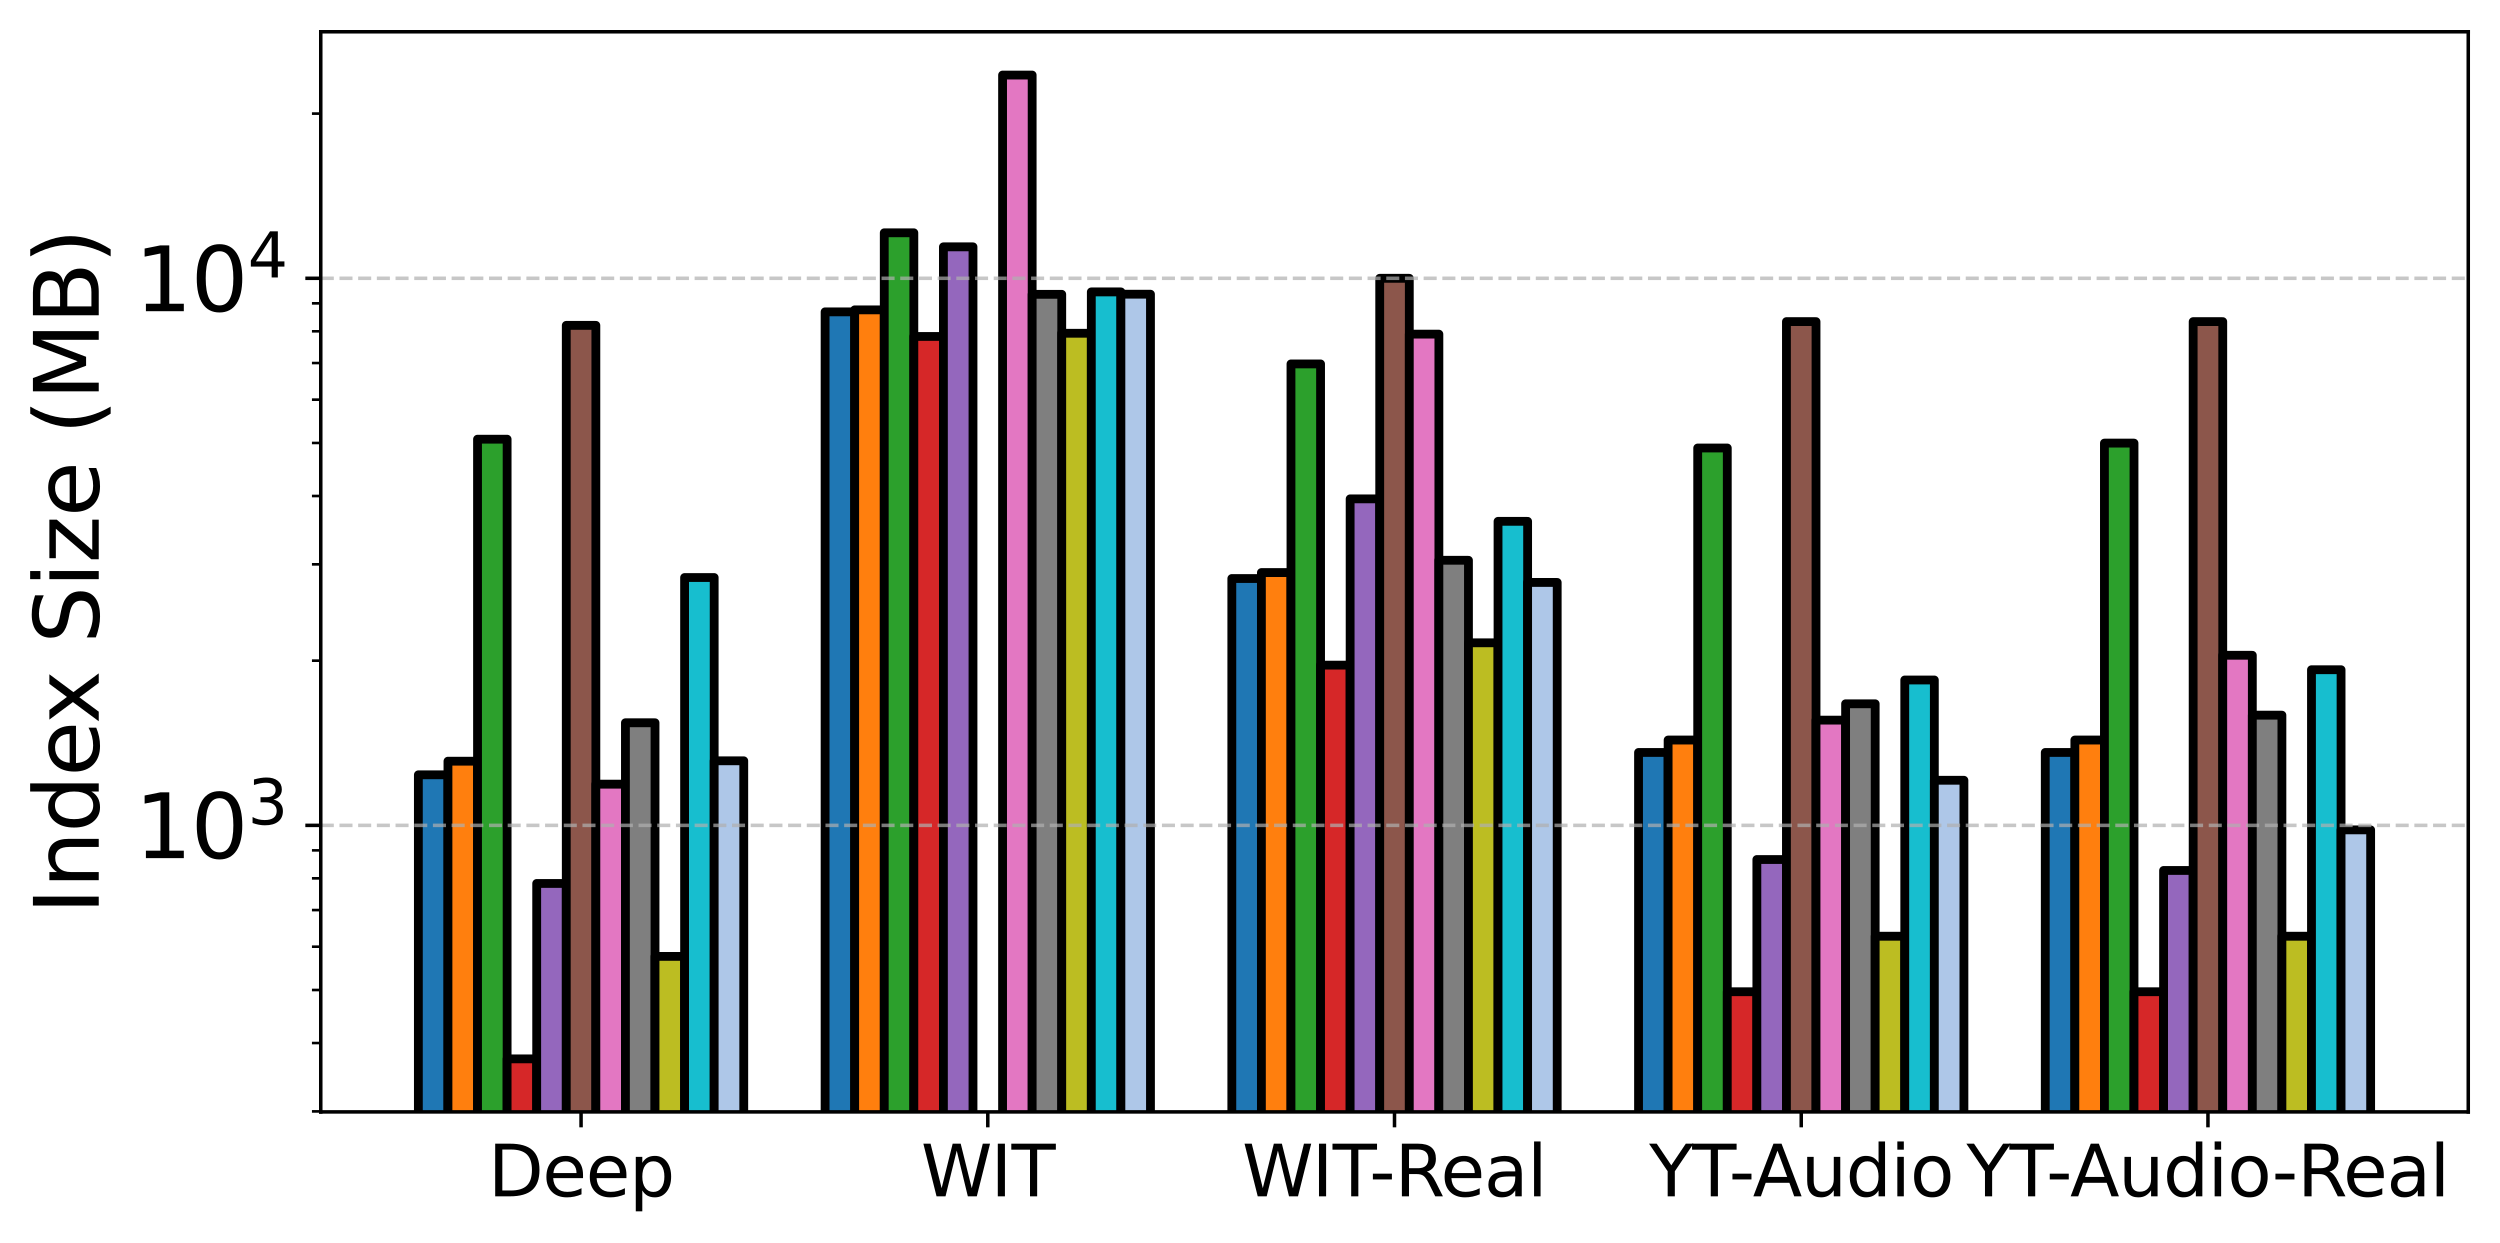 <?xml version="1.0" encoding="utf-8" standalone="no"?>
<!DOCTYPE svg PUBLIC "-//W3C//DTD SVG 1.1//EN"
  "http://www.w3.org/Graphics/SVG/1.1/DTD/svg11.dtd">
<svg xmlns:xlink="http://www.w3.org/1999/xlink" width="567.06pt" height="281.885pt" viewBox="0 0 567.06 281.885" xmlns="http://www.w3.org/2000/svg" version="1.1">
 <defs>
  <style type="text/css">*{stroke-linejoin: round; stroke-linecap: butt}</style>
 </defs>
 <g id="figure_1">
  <g id="patch_1">
   <path d="M 0 281.885 
L 567.06 281.885 
L 567.06 0 
L 0 0 
z
" style="fill: #ffffff"/>
  </g>
  <g id="axes_1">
   <g id="patch_2">
    <path d="M 72.756 252.2 
L 559.86 252.2 
L 559.86 7.2 
L 72.756 7.2 
z
" style="fill: #ffffff"/>
   </g>
   <g id="patch_3">
    <path d="M 94.897 124642.062 
L 101.607 124642.062 
L 101.607 175.745 
L 94.897 175.745 
z
" clip-path="url(#pad9b389c15)" style="fill: #1f77b4; stroke: #000000; stroke-width: 2; stroke-linejoin: miter"/>
   </g>
   <g id="patch_4">
    <path d="M 187.152 124642.062 
L 193.861 124642.062 
L 193.861 70.734 
L 187.152 70.734 
z
" clip-path="url(#pad9b389c15)" style="fill: #1f77b4; stroke: #000000; stroke-width: 2; stroke-linejoin: miter"/>
   </g>
   <g id="patch_5">
    <path d="M 279.406 124642.062 
L 286.116 124642.062 
L 286.116 131.22 
L 279.406 131.22 
z
" clip-path="url(#pad9b389c15)" style="fill: #1f77b4; stroke: #000000; stroke-width: 2; stroke-linejoin: miter"/>
   </g>
   <g id="patch_6">
    <path d="M 371.661 124642.062 
L 378.37 124642.062 
L 378.37 170.677 
L 371.661 170.677 
z
" clip-path="url(#pad9b389c15)" style="fill: #1f77b4; stroke: #000000; stroke-width: 2; stroke-linejoin: miter"/>
   </g>
   <g id="patch_7">
    <path d="M 463.915 124642.062 
L 470.625 124642.062 
L 470.625 170.677 
L 463.915 170.677 
z
" clip-path="url(#pad9b389c15)" style="fill: #1f77b4; stroke: #000000; stroke-width: 2; stroke-linejoin: miter"/>
   </g>
   <g id="patch_8">
    <path d="M 101.607 124642.062 
L 108.316 124642.062 
L 108.316 172.655 
L 101.607 172.655 
z
" clip-path="url(#pad9b389c15)" style="fill: #ff7f0e; stroke: #000000; stroke-width: 2; stroke-linejoin: miter"/>
   </g>
   <g id="patch_9">
    <path d="M 193.861 124642.062 
L 200.571 124642.062 
L 200.571 70.283 
L 193.861 70.283 
z
" clip-path="url(#pad9b389c15)" style="fill: #ff7f0e; stroke: #000000; stroke-width: 2; stroke-linejoin: miter"/>
   </g>
   <g id="patch_10">
    <path d="M 286.116 124642.062 
L 292.825 124642.062 
L 292.825 129.87 
L 286.116 129.87 
z
" clip-path="url(#pad9b389c15)" style="fill: #ff7f0e; stroke: #000000; stroke-width: 2; stroke-linejoin: miter"/>
   </g>
   <g id="patch_11">
    <path d="M 378.37 124642.062 
L 385.08 124642.062 
L 385.08 167.857 
L 378.37 167.857 
z
" clip-path="url(#pad9b389c15)" style="fill: #ff7f0e; stroke: #000000; stroke-width: 2; stroke-linejoin: miter"/>
   </g>
   <g id="patch_12">
    <path d="M 470.625 124642.062 
L 477.334 124642.062 
L 477.334 167.857 
L 470.625 167.857 
z
" clip-path="url(#pad9b389c15)" style="fill: #ff7f0e; stroke: #000000; stroke-width: 2; stroke-linejoin: miter"/>
   </g>
   <g id="patch_13">
    <path d="M 108.316 124642.062 
L 115.026 124642.062 
L 115.026 99.617 
L 108.316 99.617 
z
" clip-path="url(#pad9b389c15)" style="fill: #2ca02c; stroke: #000000; stroke-width: 2; stroke-linejoin: miter"/>
   </g>
   <g id="patch_14">
    <path d="M 200.571 124642.062 
L 207.28 124642.062 
L 207.28 52.804 
L 200.571 52.804 
z
" clip-path="url(#pad9b389c15)" style="fill: #2ca02c; stroke: #000000; stroke-width: 2; stroke-linejoin: miter"/>
   </g>
   <g id="patch_15">
    <path d="M 292.825 124642.062 
L 299.535 124642.062 
L 299.535 82.546 
L 292.825 82.546 
z
" clip-path="url(#pad9b389c15)" style="fill: #2ca02c; stroke: #000000; stroke-width: 2; stroke-linejoin: miter"/>
   </g>
   <g id="patch_16">
    <path d="M 385.08 124642.062 
L 391.789 124642.062 
L 391.789 101.617 
L 385.08 101.617 
z
" clip-path="url(#pad9b389c15)" style="fill: #2ca02c; stroke: #000000; stroke-width: 2; stroke-linejoin: miter"/>
   </g>
   <g id="patch_17">
    <path d="M 477.334 124642.062 
L 484.044 124642.062 
L 484.044 100.508 
L 477.334 100.508 
z
" clip-path="url(#pad9b389c15)" style="fill: #2ca02c; stroke: #000000; stroke-width: 2; stroke-linejoin: miter"/>
   </g>
   <g id="patch_18">
    <path d="M 115.026 124642.062 
L 121.735 124642.062 
L 121.735 240.175 
L 115.026 240.175 
z
" clip-path="url(#pad9b389c15)" style="fill: #d62728; stroke: #000000; stroke-width: 2; stroke-linejoin: miter"/>
   </g>
   <g id="patch_19">
    <path d="M 207.28 124642.062 
L 213.989 124642.062 
L 213.989 76.321 
L 207.28 76.321 
z
" clip-path="url(#pad9b389c15)" style="fill: #d62728; stroke: #000000; stroke-width: 2; stroke-linejoin: miter"/>
   </g>
   <g id="patch_20">
    <path d="M 299.535 124642.062 
L 306.244 124642.062 
L 306.244 150.868 
L 299.535 150.868 
z
" clip-path="url(#pad9b389c15)" style="fill: #d62728; stroke: #000000; stroke-width: 2; stroke-linejoin: miter"/>
   </g>
   <g id="patch_21">
    <path d="M 391.789 124642.062 
L 398.498 124642.062 
L 398.498 224.948 
L 391.789 224.948 
z
" clip-path="url(#pad9b389c15)" style="fill: #d62728; stroke: #000000; stroke-width: 2; stroke-linejoin: miter"/>
   </g>
   <g id="patch_22">
    <path d="M 484.044 124642.062 
L 490.753 124642.062 
L 490.753 224.948 
L 484.044 224.948 
z
" clip-path="url(#pad9b389c15)" style="fill: #d62728; stroke: #000000; stroke-width: 2; stroke-linejoin: miter"/>
   </g>
   <g id="patch_23">
    <path d="M 121.735 124642.062 
L 128.444 124642.062 
L 128.444 200.389 
L 121.735 200.389 
z
" clip-path="url(#pad9b389c15)" style="fill: #9467bd; stroke: #000000; stroke-width: 2; stroke-linejoin: miter"/>
   </g>
   <g id="patch_24">
    <path d="M 213.989 124642.062 
L 220.699 124642.062 
L 220.699 55.988 
L 213.989 55.988 
z
" clip-path="url(#pad9b389c15)" style="fill: #9467bd; stroke: #000000; stroke-width: 2; stroke-linejoin: miter"/>
   </g>
   <g id="patch_25">
    <path d="M 306.244 124642.062 
L 312.953 124642.062 
L 312.953 113.152 
L 306.244 113.152 
z
" clip-path="url(#pad9b389c15)" style="fill: #9467bd; stroke: #000000; stroke-width: 2; stroke-linejoin: miter"/>
   </g>
   <g id="patch_26">
    <path d="M 398.498 124642.062 
L 405.208 124642.062 
L 405.208 194.96 
L 398.498 194.96 
z
" clip-path="url(#pad9b389c15)" style="fill: #9467bd; stroke: #000000; stroke-width: 2; stroke-linejoin: miter"/>
   </g>
   <g id="patch_27">
    <path d="M 490.753 124642.062 
L 497.462 124642.062 
L 497.462 197.443 
L 490.753 197.443 
z
" clip-path="url(#pad9b389c15)" style="fill: #9467bd; stroke: #000000; stroke-width: 2; stroke-linejoin: miter"/>
   </g>
   <g id="patch_28">
    <path d="M 128.444 124642.062 
L 135.154 124642.062 
L 135.154 73.799 
L 128.444 73.799 
z
" clip-path="url(#pad9b389c15)" style="fill: #8c564b; stroke: #000000; stroke-width: 2; stroke-linejoin: miter"/>
   </g>
   <g id="patch_29">
    <path clip-path="url(#pad9b389c15)" style="fill: #8c564b; stroke: #000000; stroke-width: 2; stroke-linejoin: miter"/>
   </g>
   <g id="patch_30">
    <path d="M 312.953 124642.062 
L 319.663 124642.062 
L 319.663 63.124 
L 312.953 63.124 
z
" clip-path="url(#pad9b389c15)" style="fill: #8c564b; stroke: #000000; stroke-width: 2; stroke-linejoin: miter"/>
   </g>
   <g id="patch_31">
    <path d="M 405.208 124642.062 
L 411.917 124642.062 
L 411.917 72.951 
L 405.208 72.951 
z
" clip-path="url(#pad9b389c15)" style="fill: #8c564b; stroke: #000000; stroke-width: 2; stroke-linejoin: miter"/>
   </g>
   <g id="patch_32">
    <path d="M 497.462 124642.062 
L 504.172 124642.062 
L 504.172 72.951 
L 497.462 72.951 
z
" clip-path="url(#pad9b389c15)" style="fill: #8c564b; stroke: #000000; stroke-width: 2; stroke-linejoin: miter"/>
   </g>
   <g id="patch_33">
    <path d="M 135.154 124642.062 
L 141.863 124642.062 
L 141.863 177.868 
L 135.154 177.868 
z
" clip-path="url(#pad9b389c15)" style="fill: #e377c2; stroke: #000000; stroke-width: 2; stroke-linejoin: miter"/>
   </g>
   <g id="patch_34">
    <path d="M 227.408 124642.062 
L 234.118 124642.062 
L 234.118 17.025 
L 227.408 17.025 
z
" clip-path="url(#pad9b389c15)" style="fill: #e377c2; stroke: #000000; stroke-width: 2; stroke-linejoin: miter"/>
   </g>
   <g id="patch_35">
    <path d="M 319.663 124642.062 
L 326.372 124642.062 
L 326.372 75.792 
L 319.663 75.792 
z
" clip-path="url(#pad9b389c15)" style="fill: #e377c2; stroke: #000000; stroke-width: 2; stroke-linejoin: miter"/>
   </g>
   <g id="patch_36">
    <path d="M 411.917 124642.062 
L 418.627 124642.062 
L 418.627 163.345 
L 411.917 163.345 
z
" clip-path="url(#pad9b389c15)" style="fill: #e377c2; stroke: #000000; stroke-width: 2; stroke-linejoin: miter"/>
   </g>
   <g id="patch_37">
    <path d="M 504.172 124642.062 
L 510.881 124642.062 
L 510.881 148.634 
L 504.172 148.634 
z
" clip-path="url(#pad9b389c15)" style="fill: #e377c2; stroke: #000000; stroke-width: 2; stroke-linejoin: miter"/>
   </g>
   <g id="patch_38">
    <path d="M 141.863 124642.062 
L 148.573 124642.062 
L 148.573 163.939 
L 141.863 163.939 
z
" clip-path="url(#pad9b389c15)" style="fill: #7f7f7f; stroke: #000000; stroke-width: 2; stroke-linejoin: miter"/>
   </g>
   <g id="patch_39">
    <path d="M 234.118 124642.062 
L 240.827 124642.062 
L 240.827 66.757 
L 234.118 66.757 
z
" clip-path="url(#pad9b389c15)" style="fill: #7f7f7f; stroke: #000000; stroke-width: 2; stroke-linejoin: miter"/>
   </g>
   <g id="patch_40">
    <path d="M 326.372 124642.062 
L 333.082 124642.062 
L 333.082 127.087 
L 326.372 127.087 
z
" clip-path="url(#pad9b389c15)" style="fill: #7f7f7f; stroke: #000000; stroke-width: 2; stroke-linejoin: miter"/>
   </g>
   <g id="patch_41">
    <path d="M 418.627 124642.062 
L 425.336 124642.062 
L 425.336 159.636 
L 418.627 159.636 
z
" clip-path="url(#pad9b389c15)" style="fill: #7f7f7f; stroke: #000000; stroke-width: 2; stroke-linejoin: miter"/>
   </g>
   <g id="patch_42">
    <path d="M 510.881 124642.062 
L 517.591 124642.062 
L 517.591 162.217 
L 510.881 162.217 
z
" clip-path="url(#pad9b389c15)" style="fill: #7f7f7f; stroke: #000000; stroke-width: 2; stroke-linejoin: miter"/>
   </g>
   <g id="patch_43">
    <path d="M 148.573 124642.062 
L 155.282 124642.062 
L 155.282 216.934 
L 148.573 216.934 
z
" clip-path="url(#pad9b389c15)" style="fill: #bcbd22; stroke: #000000; stroke-width: 2; stroke-linejoin: miter"/>
   </g>
   <g id="patch_44">
    <path d="M 240.827 124642.062 
L 247.537 124642.062 
L 247.537 75.595 
L 240.827 75.595 
z
" clip-path="url(#pad9b389c15)" style="fill: #bcbd22; stroke: #000000; stroke-width: 2; stroke-linejoin: miter"/>
   </g>
   <g id="patch_45">
    <path d="M 333.082 124642.062 
L 339.791 124642.062 
L 339.791 145.807 
L 333.082 145.807 
z
" clip-path="url(#pad9b389c15)" style="fill: #bcbd22; stroke: #000000; stroke-width: 2; stroke-linejoin: miter"/>
   </g>
   <g id="patch_46">
    <path d="M 425.336 124642.062 
L 432.046 124642.062 
L 432.046 212.362 
L 425.336 212.362 
z
" clip-path="url(#pad9b389c15)" style="fill: #bcbd22; stroke: #000000; stroke-width: 2; stroke-linejoin: miter"/>
   </g>
   <g id="patch_47">
    <path d="M 517.591 124642.062 
L 524.3 124642.062 
L 524.3 212.362 
L 517.591 212.362 
z
" clip-path="url(#pad9b389c15)" style="fill: #bcbd22; stroke: #000000; stroke-width: 2; stroke-linejoin: miter"/>
   </g>
   <g id="patch_48">
    <path d="M 155.282 124642.062 
L 161.992 124642.062 
L 161.992 130.998 
L 155.282 130.998 
z
" clip-path="url(#pad9b389c15)" style="fill: #17becf; stroke: #000000; stroke-width: 2; stroke-linejoin: miter"/>
   </g>
   <g id="patch_49">
    <path d="M 247.537 124642.062 
L 254.246 124642.062 
L 254.246 66.211 
L 247.537 66.211 
z
" clip-path="url(#pad9b389c15)" style="fill: #17becf; stroke: #000000; stroke-width: 2; stroke-linejoin: miter"/>
   </g>
   <g id="patch_50">
    <path d="M 339.791 124642.062 
L 346.5 124642.062 
L 346.5 118.255 
L 339.791 118.255 
z
" clip-path="url(#pad9b389c15)" style="fill: #17becf; stroke: #000000; stroke-width: 2; stroke-linejoin: miter"/>
   </g>
   <g id="patch_51">
    <path d="M 432.046 124642.062 
L 438.755 124642.062 
L 438.755 154.237 
L 432.046 154.237 
z
" clip-path="url(#pad9b389c15)" style="fill: #17becf; stroke: #000000; stroke-width: 2; stroke-linejoin: miter"/>
   </g>
   <g id="patch_52">
    <path d="M 524.3 124642.062 
L 531.009 124642.062 
L 531.009 151.911 
L 524.3 151.911 
z
" clip-path="url(#pad9b389c15)" style="fill: #17becf; stroke: #000000; stroke-width: 2; stroke-linejoin: miter"/>
   </g>
   <g id="patch_53">
    <path d="M 161.992 124642.062 
L 168.701 124642.062 
L 168.701 172.569 
L 161.992 172.569 
z
" clip-path="url(#pad9b389c15)" style="fill: #aec7e8; stroke: #000000; stroke-width: 2; stroke-linejoin: miter"/>
   </g>
   <g id="patch_54">
    <path d="M 254.246 124642.062 
L 260.955 124642.062 
L 260.955 66.733 
L 254.246 66.733 
z
" clip-path="url(#pad9b389c15)" style="fill: #aec7e8; stroke: #000000; stroke-width: 2; stroke-linejoin: miter"/>
   </g>
   <g id="patch_55">
    <path d="M 346.5 124642.062 
L 353.21 124642.062 
L 353.21 132.108 
L 346.5 132.108 
z
" clip-path="url(#pad9b389c15)" style="fill: #aec7e8; stroke: #000000; stroke-width: 2; stroke-linejoin: miter"/>
   </g>
   <g id="patch_56">
    <path d="M 438.755 124642.062 
L 445.464 124642.062 
L 445.464 176.984 
L 438.755 176.984 
z
" clip-path="url(#pad9b389c15)" style="fill: #aec7e8; stroke: #000000; stroke-width: 2; stroke-linejoin: miter"/>
   </g>
   <g id="patch_57">
    <path d="M 531.009 124642.062 
L 537.719 124642.062 
L 537.719 188.235 
L 531.009 188.235 
z
" clip-path="url(#pad9b389c15)" style="fill: #aec7e8; stroke: #000000; stroke-width: 2; stroke-linejoin: miter"/>
   </g>
   <g id="matplotlib.axis_1">
    <g id="xtick_1">
     <g id="line2d_1">
      <defs>
       <path id="m17224da985" d="M 0 0 
L 0 3.5 
" style="stroke: #000000; stroke-width: 0.8"/>
      </defs>
      <g>
       <use xlink:href="#m17224da985" x="131.799" y="252.2" style="stroke: #000000; stroke-width: 0.8"/>
      </g>
     </g>
     <g id="text_1">
      <!-- Deep -->
      <g transform="translate(110.715 271.358) scale(0.16 -0.16)">
       <defs>
        <path id="DejaVuSans-44" d="M 1259 4147 
L 1259 519 
L 2022 519 
Q 2988 519 3436 956 
Q 3884 1394 3884 2338 
Q 3884 3275 3436 3711 
Q 2988 4147 2022 4147 
L 1259 4147 
z
M 628 4666 
L 1925 4666 
Q 3281 4666 3915 4102 
Q 4550 3538 4550 2338 
Q 4550 1131 3912 565 
Q 3275 0 1925 0 
L 628 0 
L 628 4666 
z
" transform="scale(0.016)"/>
        <path id="DejaVuSans-65" d="M 3597 1894 
L 3597 1613 
L 953 1613 
Q 991 1019 1311 708 
Q 1631 397 2203 397 
Q 2534 397 2845 478 
Q 3156 559 3463 722 
L 3463 178 
Q 3153 47 2828 -22 
Q 2503 -91 2169 -91 
Q 1331 -91 842 396 
Q 353 884 353 1716 
Q 353 2575 817 3079 
Q 1281 3584 2069 3584 
Q 2775 3584 3186 3129 
Q 3597 2675 3597 1894 
z
M 3022 2063 
Q 3016 2534 2758 2815 
Q 2500 3097 2075 3097 
Q 1594 3097 1305 2825 
Q 1016 2553 972 2059 
L 3022 2063 
z
" transform="scale(0.016)"/>
        <path id="DejaVuSans-70" d="M 1159 525 
L 1159 -1331 
L 581 -1331 
L 581 3500 
L 1159 3500 
L 1159 2969 
Q 1341 3281 1617 3432 
Q 1894 3584 2278 3584 
Q 2916 3584 3314 3078 
Q 3713 2572 3713 1747 
Q 3713 922 3314 415 
Q 2916 -91 2278 -91 
Q 1894 -91 1617 61 
Q 1341 213 1159 525 
z
M 3116 1747 
Q 3116 2381 2855 2742 
Q 2594 3103 2138 3103 
Q 1681 3103 1420 2742 
Q 1159 2381 1159 1747 
Q 1159 1113 1420 752 
Q 1681 391 2138 391 
Q 2594 391 2855 752 
Q 3116 1113 3116 1747 
z
" transform="scale(0.016)"/>
       </defs>
       <use xlink:href="#DejaVuSans-44"/>
       <use xlink:href="#DejaVuSans-65" transform="translate(77.002 0)"/>
       <use xlink:href="#DejaVuSans-65" transform="translate(138.525 0)"/>
       <use xlink:href="#DejaVuSans-70" transform="translate(200.049 0)"/>
      </g>
     </g>
    </g>
    <g id="xtick_2">
     <g id="line2d_2">
      <g>
       <use xlink:href="#m17224da985" x="224.054" y="252.2" style="stroke: #000000; stroke-width: 0.8"/>
      </g>
     </g>
     <g id="text_2">
      <!-- WIT -->
      <g transform="translate(208.897 271.358) scale(0.16 -0.16)">
       <defs>
        <path id="DejaVuSans-57" d="M 213 4666 
L 850 4666 
L 1831 722 
L 2809 4666 
L 3519 4666 
L 4500 722 
L 5478 4666 
L 6119 4666 
L 4947 0 
L 4153 0 
L 3169 4050 
L 2175 0 
L 1381 0 
L 213 4666 
z
" transform="scale(0.016)"/>
        <path id="DejaVuSans-49" d="M 628 4666 
L 1259 4666 
L 1259 0 
L 628 0 
L 628 4666 
z
" transform="scale(0.016)"/>
        <path id="DejaVuSans-54" d="M -19 4666 
L 3928 4666 
L 3928 4134 
L 2272 4134 
L 2272 0 
L 1638 0 
L 1638 4134 
L -19 4134 
L -19 4666 
z
" transform="scale(0.016)"/>
       </defs>
       <use xlink:href="#DejaVuSans-57"/>
       <use xlink:href="#DejaVuSans-49" transform="translate(98.877 0)"/>
       <use xlink:href="#DejaVuSans-54" transform="translate(128.369 0)"/>
      </g>
     </g>
    </g>
    <g id="xtick_3">
     <g id="line2d_3">
      <g>
       <use xlink:href="#m17224da985" x="316.308" y="252.2" style="stroke: #000000; stroke-width: 0.8"/>
      </g>
     </g>
     <g id="text_3">
      <!-- WIT-Real -->
      <g transform="translate(281.749 271.358) scale(0.16 -0.16)">
       <defs>
        <path id="DejaVuSans-2d" d="M 313 2009 
L 1997 2009 
L 1997 1497 
L 313 1497 
L 313 2009 
z
" transform="scale(0.016)"/>
        <path id="DejaVuSans-52" d="M 2841 2188 
Q 3044 2119 3236 1894 
Q 3428 1669 3622 1275 
L 4263 0 
L 3584 0 
L 2988 1197 
Q 2756 1666 2539 1819 
Q 2322 1972 1947 1972 
L 1259 1972 
L 1259 0 
L 628 0 
L 628 4666 
L 2053 4666 
Q 2853 4666 3247 4331 
Q 3641 3997 3641 3322 
Q 3641 2881 3436 2590 
Q 3231 2300 2841 2188 
z
M 1259 4147 
L 1259 2491 
L 2053 2491 
Q 2509 2491 2742 2702 
Q 2975 2913 2975 3322 
Q 2975 3731 2742 3939 
Q 2509 4147 2053 4147 
L 1259 4147 
z
" transform="scale(0.016)"/>
        <path id="DejaVuSans-61" d="M 2194 1759 
Q 1497 1759 1228 1600 
Q 959 1441 959 1056 
Q 959 750 1161 570 
Q 1363 391 1709 391 
Q 2188 391 2477 730 
Q 2766 1069 2766 1631 
L 2766 1759 
L 2194 1759 
z
M 3341 1997 
L 3341 0 
L 2766 0 
L 2766 531 
Q 2569 213 2275 61 
Q 1981 -91 1556 -91 
Q 1019 -91 701 211 
Q 384 513 384 1019 
Q 384 1609 779 1909 
Q 1175 2209 1959 2209 
L 2766 2209 
L 2766 2266 
Q 2766 2663 2505 2880 
Q 2244 3097 1772 3097 
Q 1472 3097 1187 3025 
Q 903 2953 641 2809 
L 641 3341 
Q 956 3463 1253 3523 
Q 1550 3584 1831 3584 
Q 2591 3584 2966 3190 
Q 3341 2797 3341 1997 
z
" transform="scale(0.016)"/>
        <path id="DejaVuSans-6c" d="M 603 4863 
L 1178 4863 
L 1178 0 
L 603 0 
L 603 4863 
z
" transform="scale(0.016)"/>
       </defs>
       <use xlink:href="#DejaVuSans-57"/>
       <use xlink:href="#DejaVuSans-49" transform="translate(98.877 0)"/>
       <use xlink:href="#DejaVuSans-54" transform="translate(128.369 0)"/>
       <use xlink:href="#DejaVuSans-2d" transform="translate(180.328 0)"/>
       <use xlink:href="#DejaVuSans-52" transform="translate(216.412 0)"/>
       <use xlink:href="#DejaVuSans-65" transform="translate(281.395 0)"/>
       <use xlink:href="#DejaVuSans-61" transform="translate(342.918 0)"/>
       <use xlink:href="#DejaVuSans-6c" transform="translate(404.197 0)"/>
      </g>
     </g>
    </g>
    <g id="xtick_4">
     <g id="line2d_4">
      <g>
       <use xlink:href="#m17224da985" x="408.563" y="252.2" style="stroke: #000000; stroke-width: 0.8"/>
      </g>
     </g>
     <g id="text_4">
      <!-- YT-Audio -->
      <g transform="translate(374.075 271.358) scale(0.16 -0.16)">
       <defs>
        <path id="DejaVuSans-59" d="M -13 4666 
L 666 4666 
L 1959 2747 
L 3244 4666 
L 3922 4666 
L 2272 2222 
L 2272 0 
L 1638 0 
L 1638 2222 
L -13 4666 
z
" transform="scale(0.016)"/>
        <path id="DejaVuSans-41" d="M 2188 4044 
L 1331 1722 
L 3047 1722 
L 2188 4044 
z
M 1831 4666 
L 2547 4666 
L 4325 0 
L 3669 0 
L 3244 1197 
L 1141 1197 
L 716 0 
L 50 0 
L 1831 4666 
z
" transform="scale(0.016)"/>
        <path id="DejaVuSans-75" d="M 544 1381 
L 544 3500 
L 1119 3500 
L 1119 1403 
Q 1119 906 1312 657 
Q 1506 409 1894 409 
Q 2359 409 2629 706 
Q 2900 1003 2900 1516 
L 2900 3500 
L 3475 3500 
L 3475 0 
L 2900 0 
L 2900 538 
Q 2691 219 2414 64 
Q 2138 -91 1772 -91 
Q 1169 -91 856 284 
Q 544 659 544 1381 
z
M 1991 3584 
L 1991 3584 
z
" transform="scale(0.016)"/>
        <path id="DejaVuSans-64" d="M 2906 2969 
L 2906 4863 
L 3481 4863 
L 3481 0 
L 2906 0 
L 2906 525 
Q 2725 213 2448 61 
Q 2172 -91 1784 -91 
Q 1150 -91 751 415 
Q 353 922 353 1747 
Q 353 2572 751 3078 
Q 1150 3584 1784 3584 
Q 2172 3584 2448 3432 
Q 2725 3281 2906 2969 
z
M 947 1747 
Q 947 1113 1208 752 
Q 1469 391 1925 391 
Q 2381 391 2643 752 
Q 2906 1113 2906 1747 
Q 2906 2381 2643 2742 
Q 2381 3103 1925 3103 
Q 1469 3103 1208 2742 
Q 947 2381 947 1747 
z
" transform="scale(0.016)"/>
        <path id="DejaVuSans-69" d="M 603 3500 
L 1178 3500 
L 1178 0 
L 603 0 
L 603 3500 
z
M 603 4863 
L 1178 4863 
L 1178 4134 
L 603 4134 
L 603 4863 
z
" transform="scale(0.016)"/>
        <path id="DejaVuSans-6f" d="M 1959 3097 
Q 1497 3097 1228 2736 
Q 959 2375 959 1747 
Q 959 1119 1226 758 
Q 1494 397 1959 397 
Q 2419 397 2687 759 
Q 2956 1122 2956 1747 
Q 2956 2369 2687 2733 
Q 2419 3097 1959 3097 
z
M 1959 3584 
Q 2709 3584 3137 3096 
Q 3566 2609 3566 1747 
Q 3566 888 3137 398 
Q 2709 -91 1959 -91 
Q 1206 -91 779 398 
Q 353 888 353 1747 
Q 353 2609 779 3096 
Q 1206 3584 1959 3584 
z
" transform="scale(0.016)"/>
       </defs>
       <use xlink:href="#DejaVuSans-59"/>
       <use xlink:href="#DejaVuSans-54" transform="translate(61.084 0)"/>
       <use xlink:href="#DejaVuSans-2d" transform="translate(113.043 0)"/>
       <use xlink:href="#DejaVuSans-41" transform="translate(146.877 0)"/>
       <use xlink:href="#DejaVuSans-75" transform="translate(215.285 0)"/>
       <use xlink:href="#DejaVuSans-64" transform="translate(278.664 0)"/>
       <use xlink:href="#DejaVuSans-69" transform="translate(342.141 0)"/>
       <use xlink:href="#DejaVuSans-6f" transform="translate(369.924 0)"/>
      </g>
     </g>
    </g>
    <g id="xtick_5">
     <g id="line2d_5">
      <g>
       <use xlink:href="#m17224da985" x="500.817" y="252.2" style="stroke: #000000; stroke-width: 0.8"/>
      </g>
     </g>
     <g id="text_5">
      <!-- YT-Audio-Real -->
      <g transform="translate(446.047 271.358) scale(0.16 -0.16)">
       <use xlink:href="#DejaVuSans-59"/>
       <use xlink:href="#DejaVuSans-54" transform="translate(61.084 0)"/>
       <use xlink:href="#DejaVuSans-2d" transform="translate(113.043 0)"/>
       <use xlink:href="#DejaVuSans-41" transform="translate(146.877 0)"/>
       <use xlink:href="#DejaVuSans-75" transform="translate(215.285 0)"/>
       <use xlink:href="#DejaVuSans-64" transform="translate(278.664 0)"/>
       <use xlink:href="#DejaVuSans-69" transform="translate(342.141 0)"/>
       <use xlink:href="#DejaVuSans-6f" transform="translate(369.924 0)"/>
       <use xlink:href="#DejaVuSans-2d" transform="translate(432.98 0)"/>
       <use xlink:href="#DejaVuSans-52" transform="translate(469.064 0)"/>
       <use xlink:href="#DejaVuSans-65" transform="translate(534.047 0)"/>
       <use xlink:href="#DejaVuSans-61" transform="translate(595.57 0)"/>
       <use xlink:href="#DejaVuSans-6c" transform="translate(656.85 0)"/>
      </g>
     </g>
    </g>
   </g>
   <g id="matplotlib.axis_2">
    <g id="ytick_1">
     <g id="line2d_6">
      <path d="M 72.756 187.207 
L 559.86 187.207 
" clip-path="url(#pad9b389c15)" style="fill: none; stroke-dasharray: 2.96,1.28; stroke-dashoffset: 0; stroke: #b0b0b0; stroke-opacity: 0.7; stroke-width: 0.8"/>
     </g>
     <g id="line2d_7">
      <defs>
       <path id="m205bdc258c" d="M 0 0 
L -3.5 0 
" style="stroke: #000000; stroke-width: 0.8"/>
      </defs>
      <g>
       <use xlink:href="#m205bdc258c" x="72.756" y="187.207" style="stroke: #000000; stroke-width: 0.8"/>
      </g>
     </g>
     <g id="text_6">
      <!-- $\mathdefault{10^{3}}$ -->
      <g transform="translate(30.556 194.805) scale(0.2 -0.2)">
       <defs>
        <path id="DejaVuSans-31" d="M 794 531 
L 1825 531 
L 1825 4091 
L 703 3866 
L 703 4441 
L 1819 4666 
L 2450 4666 
L 2450 531 
L 3481 531 
L 3481 0 
L 794 0 
L 794 531 
z
" transform="scale(0.016)"/>
        <path id="DejaVuSans-30" d="M 2034 4250 
Q 1547 4250 1301 3770 
Q 1056 3291 1056 2328 
Q 1056 1369 1301 889 
Q 1547 409 2034 409 
Q 2525 409 2770 889 
Q 3016 1369 3016 2328 
Q 3016 3291 2770 3770 
Q 2525 4250 2034 4250 
z
M 2034 4750 
Q 2819 4750 3233 4129 
Q 3647 3509 3647 2328 
Q 3647 1150 3233 529 
Q 2819 -91 2034 -91 
Q 1250 -91 836 529 
Q 422 1150 422 2328 
Q 422 3509 836 4129 
Q 1250 4750 2034 4750 
z
" transform="scale(0.016)"/>
        <path id="DejaVuSans-33" d="M 2597 2516 
Q 3050 2419 3304 2112 
Q 3559 1806 3559 1356 
Q 3559 666 3084 287 
Q 2609 -91 1734 -91 
Q 1441 -91 1130 -33 
Q 819 25 488 141 
L 488 750 
Q 750 597 1062 519 
Q 1375 441 1716 441 
Q 2309 441 2620 675 
Q 2931 909 2931 1356 
Q 2931 1769 2642 2001 
Q 2353 2234 1838 2234 
L 1294 2234 
L 1294 2753 
L 1863 2753 
Q 2328 2753 2575 2939 
Q 2822 3125 2822 3475 
Q 2822 3834 2567 4026 
Q 2313 4219 1838 4219 
Q 1578 4219 1281 4162 
Q 984 4106 628 3988 
L 628 4550 
Q 988 4650 1302 4700 
Q 1616 4750 1894 4750 
Q 2613 4750 3031 4423 
Q 3450 4097 3450 3541 
Q 3450 3153 3228 2886 
Q 3006 2619 2597 2516 
z
" transform="scale(0.016)"/>
       </defs>
       <use xlink:href="#DejaVuSans-31" transform="translate(0 0.766)"/>
       <use xlink:href="#DejaVuSans-30" transform="translate(63.623 0.766)"/>
       <use xlink:href="#DejaVuSans-33" transform="translate(128.203 39.047) scale(0.7)"/>
      </g>
     </g>
    </g>
    <g id="ytick_2">
     <g id="line2d_8">
      <path d="M 72.756 63.124 
L 559.86 63.124 
" clip-path="url(#pad9b389c15)" style="fill: none; stroke-dasharray: 2.96,1.28; stroke-dashoffset: 0; stroke: #b0b0b0; stroke-opacity: 0.7; stroke-width: 0.8"/>
     </g>
     <g id="line2d_9">
      <g>
       <use xlink:href="#m205bdc258c" x="72.756" y="63.124" style="stroke: #000000; stroke-width: 0.8"/>
      </g>
     </g>
     <g id="text_7">
      <!-- $\mathdefault{10^{4}}$ -->
      <g transform="translate(30.556 70.723) scale(0.2 -0.2)">
       <defs>
        <path id="DejaVuSans-34" d="M 2419 4116 
L 825 1625 
L 2419 1625 
L 2419 4116 
z
M 2253 4666 
L 3047 4666 
L 3047 1625 
L 3713 1625 
L 3713 1100 
L 3047 1100 
L 3047 0 
L 2419 0 
L 2419 1100 
L 313 1100 
L 313 1709 
L 2253 4666 
z
" transform="scale(0.016)"/>
       </defs>
       <use xlink:href="#DejaVuSans-31" transform="translate(0 0.684)"/>
       <use xlink:href="#DejaVuSans-30" transform="translate(63.623 0.684)"/>
       <use xlink:href="#DejaVuSans-34" transform="translate(128.203 38.966) scale(0.7)"/>
      </g>
     </g>
    </g>
    <g id="ytick_3">
     <g id="line2d_10">
      <defs>
       <path id="m41b8797858" d="M 0 0 
L -2 0 
" style="stroke: #000000; stroke-width: 0.6"/>
      </defs>
      <g>
       <use xlink:href="#m41b8797858" x="72.756" y="252.087" style="stroke: #000000; stroke-width: 0.6"/>
      </g>
     </g>
    </g>
    <g id="ytick_4">
     <g id="line2d_11">
      <g>
       <use xlink:href="#m41b8797858" x="72.756" y="236.584" style="stroke: #000000; stroke-width: 0.6"/>
      </g>
     </g>
    </g>
    <g id="ytick_5">
     <g id="line2d_12">
      <g>
       <use xlink:href="#m41b8797858" x="72.756" y="224.559" style="stroke: #000000; stroke-width: 0.6"/>
      </g>
     </g>
    </g>
    <g id="ytick_6">
     <g id="line2d_13">
      <g>
       <use xlink:href="#m41b8797858" x="72.756" y="214.734" style="stroke: #000000; stroke-width: 0.6"/>
      </g>
     </g>
    </g>
    <g id="ytick_7">
     <g id="line2d_14">
      <g>
       <use xlink:href="#m41b8797858" x="72.756" y="206.427" style="stroke: #000000; stroke-width: 0.6"/>
      </g>
     </g>
    </g>
    <g id="ytick_8">
     <g id="line2d_15">
      <g>
       <use xlink:href="#m41b8797858" x="72.756" y="199.232" style="stroke: #000000; stroke-width: 0.6"/>
      </g>
     </g>
    </g>
    <g id="ytick_9">
     <g id="line2d_16">
      <g>
       <use xlink:href="#m41b8797858" x="72.756" y="192.884" style="stroke: #000000; stroke-width: 0.6"/>
      </g>
     </g>
    </g>
    <g id="ytick_10">
     <g id="line2d_17">
      <g>
       <use xlink:href="#m41b8797858" x="72.756" y="149.854" style="stroke: #000000; stroke-width: 0.6"/>
      </g>
     </g>
    </g>
    <g id="ytick_11">
     <g id="line2d_18">
      <g>
       <use xlink:href="#m41b8797858" x="72.756" y="128.004" style="stroke: #000000; stroke-width: 0.6"/>
      </g>
     </g>
    </g>
    <g id="ytick_12">
     <g id="line2d_19">
      <g>
       <use xlink:href="#m41b8797858" x="72.756" y="112.502" style="stroke: #000000; stroke-width: 0.6"/>
      </g>
     </g>
    </g>
    <g id="ytick_13">
     <g id="line2d_20">
      <g>
       <use xlink:href="#m41b8797858" x="72.756" y="100.477" style="stroke: #000000; stroke-width: 0.6"/>
      </g>
     </g>
    </g>
    <g id="ytick_14">
     <g id="line2d_21">
      <g>
       <use xlink:href="#m41b8797858" x="72.756" y="90.652" style="stroke: #000000; stroke-width: 0.6"/>
      </g>
     </g>
    </g>
    <g id="ytick_15">
     <g id="line2d_22">
      <g>
       <use xlink:href="#m41b8797858" x="72.756" y="82.345" style="stroke: #000000; stroke-width: 0.6"/>
      </g>
     </g>
    </g>
    <g id="ytick_16">
     <g id="line2d_23">
      <g>
       <use xlink:href="#m41b8797858" x="72.756" y="75.149" style="stroke: #000000; stroke-width: 0.6"/>
      </g>
     </g>
    </g>
    <g id="ytick_17">
     <g id="line2d_24">
      <g>
       <use xlink:href="#m41b8797858" x="72.756" y="68.802" style="stroke: #000000; stroke-width: 0.6"/>
      </g>
     </g>
    </g>
    <g id="ytick_18">
     <g id="line2d_25">
      <g>
       <use xlink:href="#m41b8797858" x="72.756" y="25.772" style="stroke: #000000; stroke-width: 0.6"/>
      </g>
     </g>
    </g>
    <g id="text_8">
     <!-- Index Size (MB) -->
     <g transform="translate(22.397 207.409) rotate(-90) scale(0.2 -0.2)">
      <defs>
       <path id="DejaVuSans-6e" d="M 3513 2113 
L 3513 0 
L 2938 0 
L 2938 2094 
Q 2938 2591 2744 2837 
Q 2550 3084 2163 3084 
Q 1697 3084 1428 2787 
Q 1159 2491 1159 1978 
L 1159 0 
L 581 0 
L 581 3500 
L 1159 3500 
L 1159 2956 
Q 1366 3272 1645 3428 
Q 1925 3584 2291 3584 
Q 2894 3584 3203 3211 
Q 3513 2838 3513 2113 
z
" transform="scale(0.016)"/>
       <path id="DejaVuSans-78" d="M 3513 3500 
L 2247 1797 
L 3578 0 
L 2900 0 
L 1881 1375 
L 863 0 
L 184 0 
L 1544 1831 
L 300 3500 
L 978 3500 
L 1906 2253 
L 2834 3500 
L 3513 3500 
z
" transform="scale(0.016)"/>
       <path id="DejaVuSans-20" transform="scale(0.016)"/>
       <path id="DejaVuSans-53" d="M 3425 4513 
L 3425 3897 
Q 3066 4069 2747 4153 
Q 2428 4238 2131 4238 
Q 1616 4238 1336 4038 
Q 1056 3838 1056 3469 
Q 1056 3159 1242 3001 
Q 1428 2844 1947 2747 
L 2328 2669 
Q 3034 2534 3370 2195 
Q 3706 1856 3706 1288 
Q 3706 609 3251 259 
Q 2797 -91 1919 -91 
Q 1588 -91 1214 -16 
Q 841 59 441 206 
L 441 856 
Q 825 641 1194 531 
Q 1563 422 1919 422 
Q 2459 422 2753 634 
Q 3047 847 3047 1241 
Q 3047 1584 2836 1778 
Q 2625 1972 2144 2069 
L 1759 2144 
Q 1053 2284 737 2584 
Q 422 2884 422 3419 
Q 422 4038 858 4394 
Q 1294 4750 2059 4750 
Q 2388 4750 2728 4690 
Q 3069 4631 3425 4513 
z
" transform="scale(0.016)"/>
       <path id="DejaVuSans-7a" d="M 353 3500 
L 3084 3500 
L 3084 2975 
L 922 459 
L 3084 459 
L 3084 0 
L 275 0 
L 275 525 
L 2438 3041 
L 353 3041 
L 353 3500 
z
" transform="scale(0.016)"/>
       <path id="DejaVuSans-28" d="M 1984 4856 
Q 1566 4138 1362 3434 
Q 1159 2731 1159 2009 
Q 1159 1288 1364 580 
Q 1569 -128 1984 -844 
L 1484 -844 
Q 1016 -109 783 600 
Q 550 1309 550 2009 
Q 550 2706 781 3412 
Q 1013 4119 1484 4856 
L 1984 4856 
z
" transform="scale(0.016)"/>
       <path id="DejaVuSans-4d" d="M 628 4666 
L 1569 4666 
L 2759 1491 
L 3956 4666 
L 4897 4666 
L 4897 0 
L 4281 0 
L 4281 4097 
L 3078 897 
L 2444 897 
L 1241 4097 
L 1241 0 
L 628 0 
L 628 4666 
z
" transform="scale(0.016)"/>
       <path id="DejaVuSans-42" d="M 1259 2228 
L 1259 519 
L 2272 519 
Q 2781 519 3026 730 
Q 3272 941 3272 1375 
Q 3272 1813 3026 2020 
Q 2781 2228 2272 2228 
L 1259 2228 
z
M 1259 4147 
L 1259 2741 
L 2194 2741 
Q 2656 2741 2882 2914 
Q 3109 3088 3109 3444 
Q 3109 3797 2882 3972 
Q 2656 4147 2194 4147 
L 1259 4147 
z
M 628 4666 
L 2241 4666 
Q 2963 4666 3353 4366 
Q 3744 4066 3744 3513 
Q 3744 3084 3544 2831 
Q 3344 2578 2956 2516 
Q 3422 2416 3680 2098 
Q 3938 1781 3938 1306 
Q 3938 681 3513 340 
Q 3088 0 2303 0 
L 628 0 
L 628 4666 
z
" transform="scale(0.016)"/>
       <path id="DejaVuSans-29" d="M 513 4856 
L 1013 4856 
Q 1481 4119 1714 3412 
Q 1947 2706 1947 2009 
Q 1947 1309 1714 600 
Q 1481 -109 1013 -844 
L 513 -844 
Q 928 -128 1133 580 
Q 1338 1288 1338 2009 
Q 1338 2731 1133 3434 
Q 928 4138 513 4856 
z
" transform="scale(0.016)"/>
      </defs>
      <use xlink:href="#DejaVuSans-49"/>
      <use xlink:href="#DejaVuSans-6e" transform="translate(29.492 0)"/>
      <use xlink:href="#DejaVuSans-64" transform="translate(92.871 0)"/>
      <use xlink:href="#DejaVuSans-65" transform="translate(156.348 0)"/>
      <use xlink:href="#DejaVuSans-78" transform="translate(216.121 0)"/>
      <use xlink:href="#DejaVuSans-20" transform="translate(275.301 0)"/>
      <use xlink:href="#DejaVuSans-53" transform="translate(307.088 0)"/>
      <use xlink:href="#DejaVuSans-69" transform="translate(370.564 0)"/>
      <use xlink:href="#DejaVuSans-7a" transform="translate(398.348 0)"/>
      <use xlink:href="#DejaVuSans-65" transform="translate(450.838 0)"/>
      <use xlink:href="#DejaVuSans-20" transform="translate(512.361 0)"/>
      <use xlink:href="#DejaVuSans-28" transform="translate(544.148 0)"/>
      <use xlink:href="#DejaVuSans-4d" transform="translate(583.162 0)"/>
      <use xlink:href="#DejaVuSans-42" transform="translate(669.441 0)"/>
      <use xlink:href="#DejaVuSans-29" transform="translate(738.045 0)"/>
     </g>
    </g>
   </g>
   <g id="patch_58">
    <path d="M 72.756 252.2 
L 72.756 7.2 
" style="fill: none; stroke: #000000; stroke-width: 0.8; stroke-linejoin: miter; stroke-linecap: square"/>
   </g>
   <g id="patch_59">
    <path d="M 559.86 252.2 
L 559.86 7.2 
" style="fill: none; stroke: #000000; stroke-width: 0.8; stroke-linejoin: miter; stroke-linecap: square"/>
   </g>
   <g id="patch_60">
    <path d="M 72.756 252.2 
L 559.86 252.2 
" style="fill: none; stroke: #000000; stroke-width: 0.8; stroke-linejoin: miter; stroke-linecap: square"/>
   </g>
   <g id="patch_61">
    <path d="M 72.756 7.2 
L 559.86 7.2 
" style="fill: none; stroke: #000000; stroke-width: 0.8; stroke-linejoin: miter; stroke-linecap: square"/>
   </g>
  </g>
 </g>
 <defs>
  <clipPath id="pad9b389c15">
   <rect x="72.756" y="7.2" width="487.104" height="245"/>
  </clipPath>
 </defs>
</svg>
